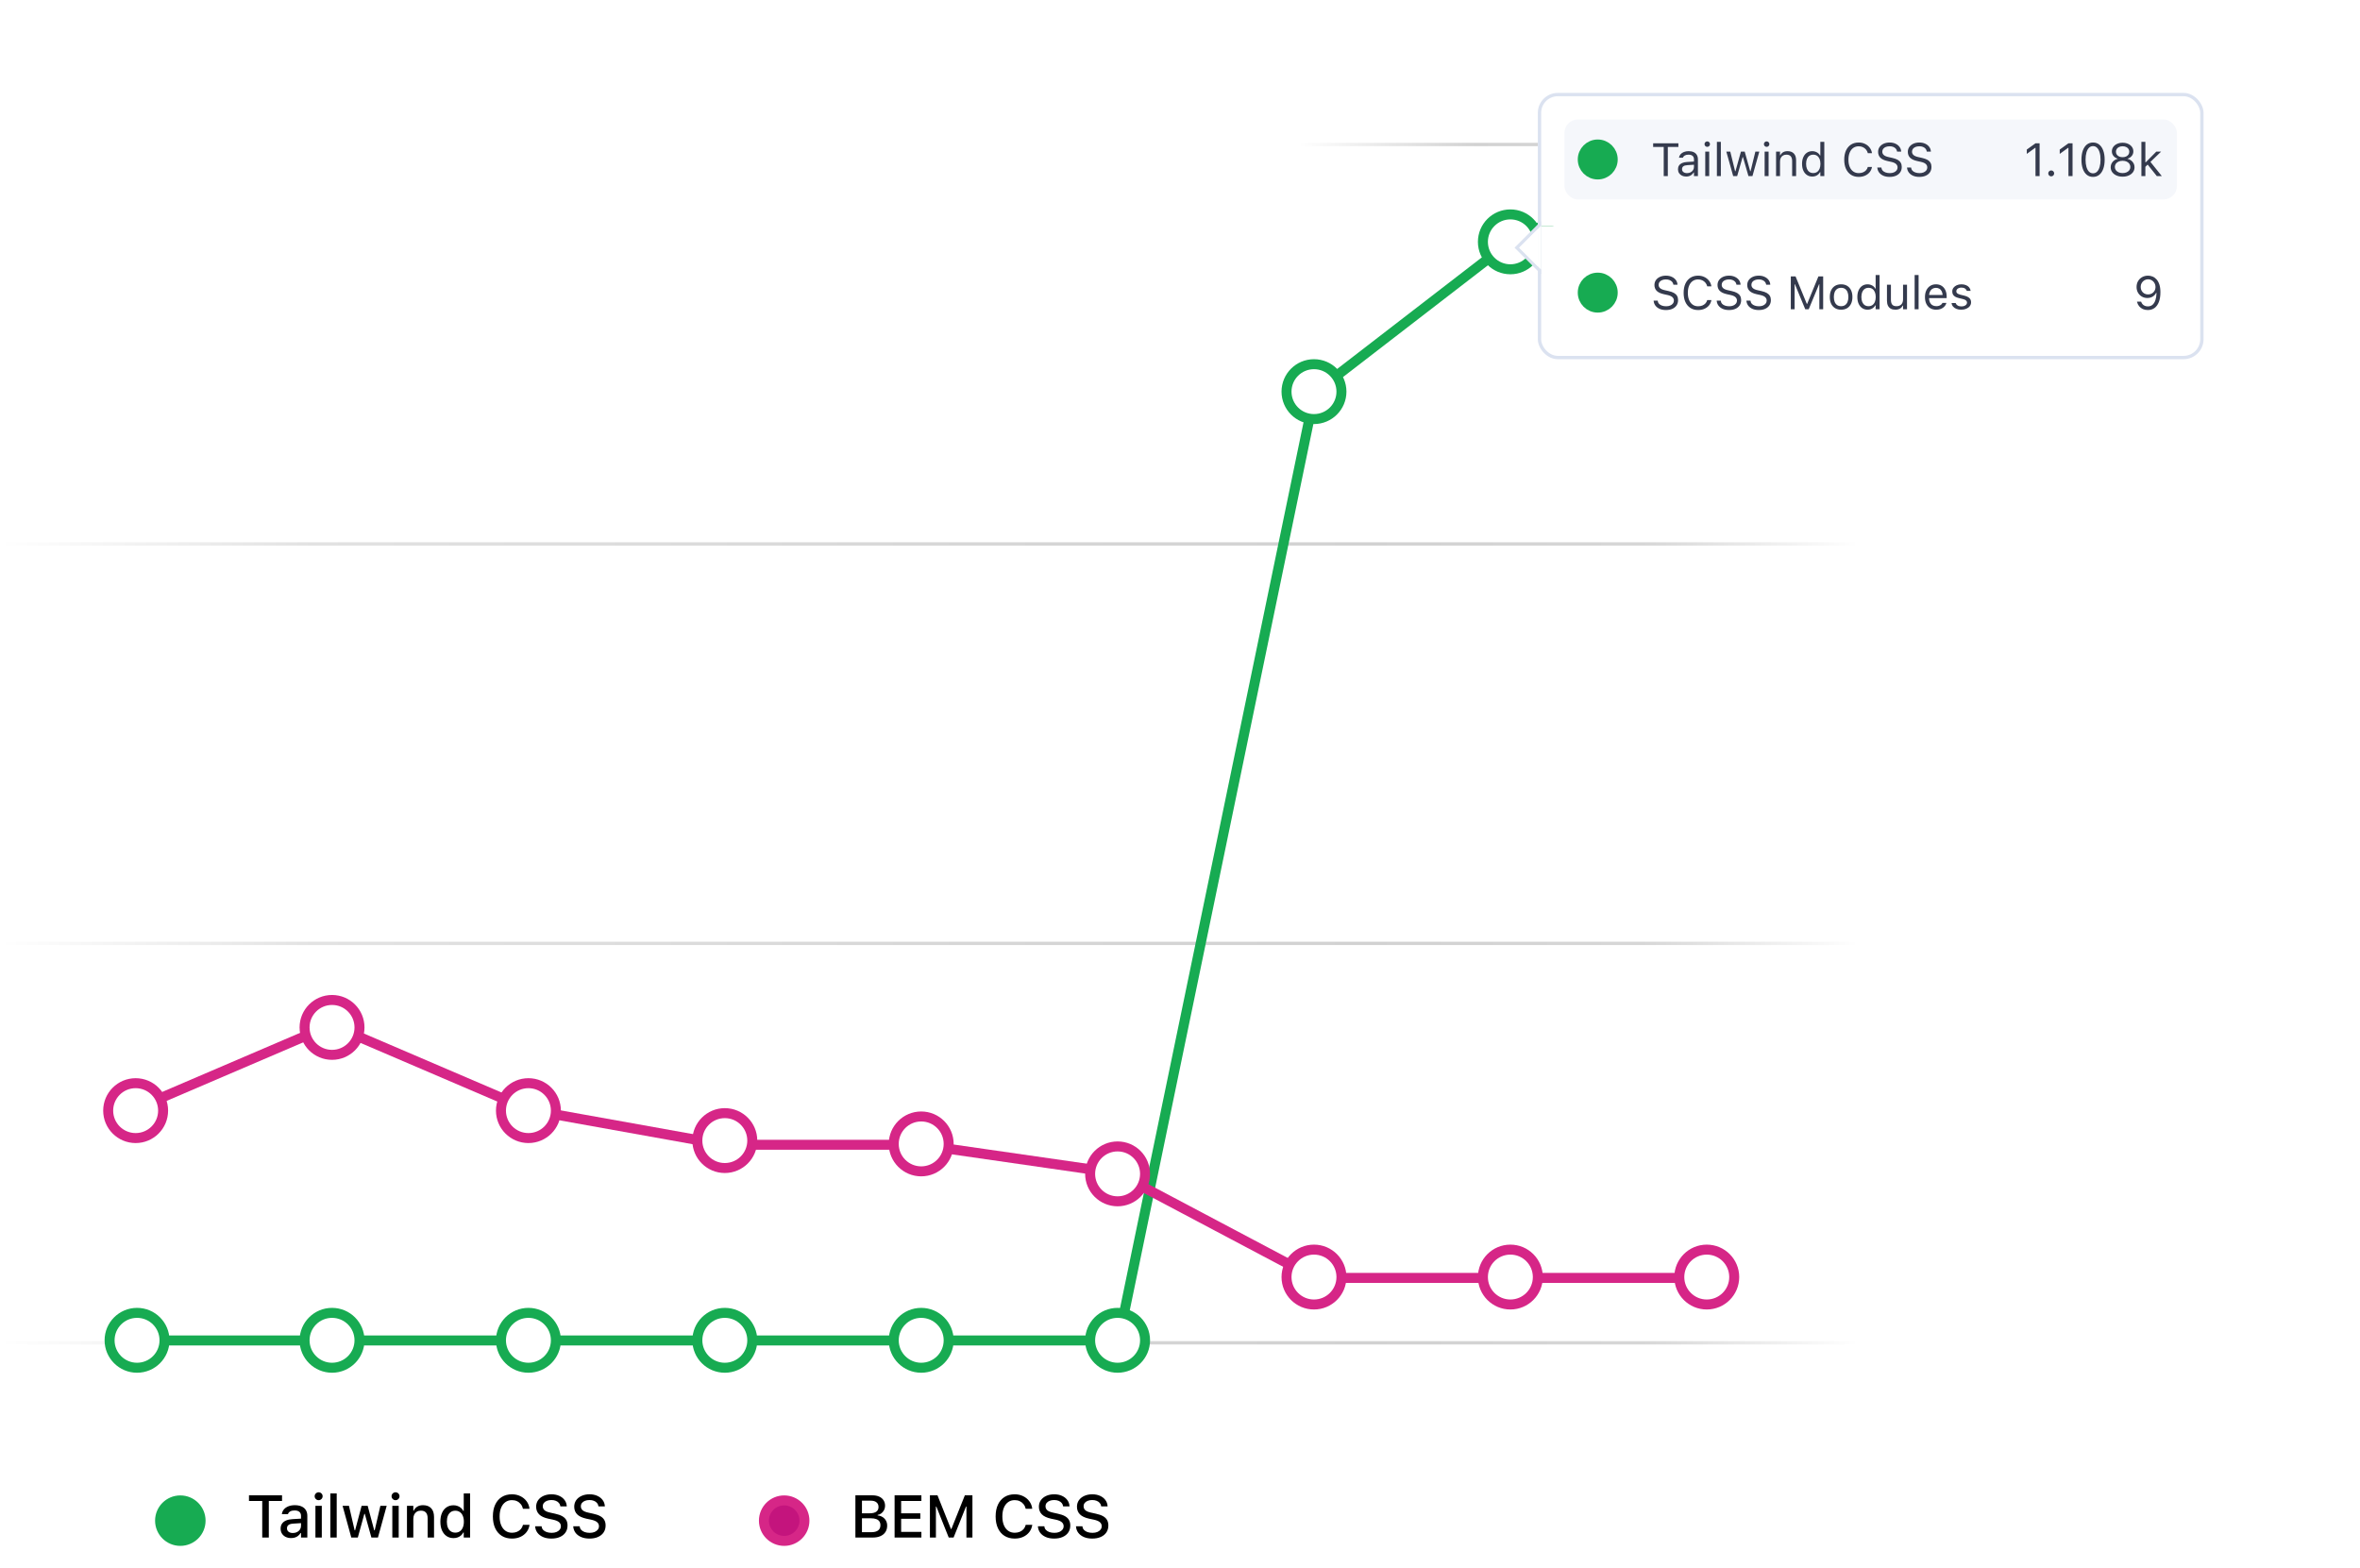 <svg width="709" height="471" viewBox="0 0 709 471" fill="none" xmlns="http://www.w3.org/2000/svg">
<line y1="163.41" x2="558" y2="163.41" stroke="url(#paint0_linear_1185_4609)" stroke-opacity="0.3"/>
<line y1="43.41" x2="558" y2="43.41" stroke="url(#paint1_linear_1185_4609)" stroke-opacity="0.3"/>
<line y1="283.41" x2="558" y2="283.41" stroke="url(#paint2_linear_1185_4609)" stroke-opacity="0.3"/>
<line y1="403.41" x2="558" y2="403.41" stroke="url(#paint3_linear_1185_4609)" stroke-opacity="0.3"/>
<path d="M41.174 402.698H336.001L395.001 117.91L454.001 72.41L512.501 43.91" stroke="#17AB52" stroke-width="3"/>
<path d="M49.425 402.654C49.425 407.207 45.731 410.899 41.173 410.899C36.615 410.899 32.922 407.207 32.922 402.654C32.922 398.102 36.615 394.41 41.173 394.41C45.731 394.41 49.425 398.102 49.425 402.654Z" fill="white" stroke="#17AB52" stroke-width="3"/>
<path d="M108.003 402.655C108.003 407.207 104.31 410.899 99.751 410.899C95.193 410.899 91.5 407.207 91.5 402.655C91.5 398.102 95.193 394.41 99.751 394.41C104.31 394.41 108.003 398.102 108.003 402.655Z" fill="white" stroke="#17AB52" stroke-width="3"/>
<path d="M167.003 402.655C167.003 407.207 163.31 410.899 158.751 410.899C154.193 410.899 150.5 407.207 150.5 402.655C150.5 398.102 154.193 394.41 158.751 394.41C163.31 394.41 167.003 398.102 167.003 402.655Z" fill="white" stroke="#17AB52" stroke-width="3"/>
<path d="M403.003 117.655C403.003 122.207 399.31 125.899 394.751 125.899C390.193 125.899 386.5 122.207 386.5 117.655C386.5 113.102 390.193 109.41 394.751 109.41C399.31 109.41 403.003 113.102 403.003 117.655Z" fill="white" stroke="#17AB52" stroke-width="3"/>
<path d="M226.003 402.655C226.003 407.207 222.31 410.899 217.751 410.899C213.193 410.899 209.5 407.207 209.5 402.655C209.5 398.102 213.193 394.41 217.751 394.41C222.31 394.41 226.003 398.102 226.003 402.655Z" fill="white" stroke="#17AB52" stroke-width="3"/>
<path d="M285.003 402.655C285.003 407.207 281.31 410.899 276.751 410.899C272.193 410.899 268.5 407.207 268.5 402.655C268.5 398.102 272.193 394.41 276.751 394.41C281.31 394.41 285.003 398.102 285.003 402.655Z" fill="white" stroke="#17AB52" stroke-width="3"/>
<path d="M344.003 402.655C344.003 407.207 340.31 410.899 335.751 410.899C331.193 410.899 327.5 407.207 327.5 402.655C327.5 398.102 331.193 394.41 335.751 394.41C340.31 394.41 344.003 398.102 344.003 402.655Z" fill="white" stroke="#17AB52" stroke-width="3"/>
<path d="M462.003 72.655C462.003 77.207 458.31 80.899 453.751 80.899C449.193 80.899 445.5 77.207 445.5 72.655C445.5 68.102 449.193 64.41 453.751 64.41C458.31 64.41 462.003 68.102 462.003 72.655Z" fill="white" stroke="#17AB52" stroke-width="3"/>
<path d="M521.003 43.655C521.003 48.207 517.31 51.899 512.751 51.899C508.193 51.899 504.5 48.207 504.5 43.655C504.5 39.102 508.193 35.41 512.751 35.41C517.31 35.41 521.003 39.102 521.003 43.655Z" fill="white" stroke="#17AB52" stroke-width="3"/>
<path d="M40 333.41L99.5 307.91L159 333.41L217.5 343.91H276.5L335.5 352.41L395 383.91H454H511" stroke="#D62687" stroke-width="3"/>
<path d="M49.003 333.655C49.003 338.207 45.31 341.899 40.752 341.899C36.193 341.899 32.5 338.207 32.5 333.655C32.5 329.102 36.193 325.41 40.752 325.41C45.31 325.41 49.003 329.102 49.003 333.655Z" fill="white" stroke="#D62687" stroke-width="3"/>
<path d="M108.003 308.655C108.003 313.207 104.31 316.899 99.751 316.899C95.193 316.899 91.5 313.207 91.5 308.655C91.5 304.102 95.193 300.41 99.751 300.41C104.31 300.41 108.003 304.102 108.003 308.655Z" fill="white" stroke="#D62687" stroke-width="3"/>
<path d="M167.003 333.655C167.003 338.207 163.31 341.899 158.751 341.899C154.193 341.899 150.5 338.207 150.5 333.655C150.5 329.102 154.193 325.41 158.751 325.41C163.31 325.41 167.003 329.102 167.003 333.655Z" fill="white" stroke="#D62687" stroke-width="3"/>
<path d="M403.003 383.655C403.003 388.207 399.31 391.899 394.751 391.899C390.193 391.899 386.5 388.207 386.5 383.655C386.5 379.102 390.193 375.41 394.751 375.41C399.31 375.41 403.003 379.102 403.003 383.655Z" fill="white" stroke="#D62687" stroke-width="3"/>
<path d="M226.003 342.655C226.003 347.207 222.31 350.899 217.751 350.899C213.193 350.899 209.5 347.207 209.5 342.655C209.5 338.102 213.193 334.41 217.751 334.41C222.31 334.41 226.003 338.102 226.003 342.655Z" fill="white" stroke="#D62687" stroke-width="3"/>
<path d="M285.003 343.655C285.003 348.207 281.31 351.899 276.751 351.899C272.193 351.899 268.5 348.207 268.5 343.655C268.5 339.102 272.193 335.41 276.751 335.41C281.31 335.41 285.003 339.102 285.003 343.655Z" fill="white" stroke="#D62687" stroke-width="3"/>
<path d="M344.003 352.655C344.003 357.207 340.31 360.899 335.751 360.899C331.193 360.899 327.5 357.207 327.5 352.655C327.5 348.102 331.193 344.41 335.751 344.41C340.31 344.41 344.003 348.102 344.003 352.655Z" fill="white" stroke="#D62687" stroke-width="3"/>
<path d="M462.003 383.655C462.003 388.207 458.31 391.899 453.751 391.899C449.193 391.899 445.5 388.207 445.5 383.655C445.5 379.102 449.193 375.41 453.751 375.41C458.31 375.41 462.003 379.102 462.003 383.655Z" fill="white" stroke="#D62687" stroke-width="3"/>
<path d="M521.003 383.655C521.003 388.207 517.31 391.899 512.751 391.899C508.193 391.899 504.5 388.207 504.5 383.655C504.5 379.102 508.193 375.41 512.751 375.41C517.31 375.41 521.003 379.102 521.003 383.655Z" fill="white" stroke="#D62687" stroke-width="3"/>
<path d="M78.781 461.91V450.932H74.8V449.227H84.731V450.932H80.759V461.91H78.781ZM87.461 462.068C86.857 462.068 86.315 461.954 85.835 461.725C85.36 461.491 84.985 461.16 84.71 460.732C84.44 460.305 84.306 459.804 84.306 459.229V459.212C84.306 458.643 84.443 458.157 84.719 457.753C84.994 457.343 85.395 457.023 85.923 456.795C86.456 456.56 87.101 456.423 87.856 456.382L91.381 456.171V457.516L88.12 457.726C87.464 457.762 86.981 457.899 86.67 458.14C86.365 458.38 86.213 458.711 86.213 459.133V459.15C86.213 459.59 86.377 459.932 86.705 460.179C87.039 460.425 87.464 460.548 87.98 460.548C88.454 460.548 88.876 460.454 89.245 460.266C89.614 460.073 89.904 459.815 90.115 459.493C90.326 459.165 90.432 458.796 90.432 458.386V455.397C90.432 454.87 90.268 454.469 89.939 454.193C89.617 453.912 89.137 453.771 88.498 453.771C87.965 453.771 87.531 453.865 87.197 454.053C86.863 454.24 86.638 454.504 86.52 454.844L86.512 454.879H84.675L84.684 454.808C84.76 454.287 84.968 453.83 85.308 453.437C85.647 453.045 86.096 452.74 86.652 452.523C87.209 452.301 87.851 452.189 88.577 452.189C89.38 452.189 90.06 452.318 90.616 452.576C91.179 452.828 91.603 453.194 91.891 453.675C92.184 454.149 92.33 454.721 92.33 455.389V461.91H90.432V460.548H90.291C90.103 460.87 89.869 461.145 89.588 461.374C89.312 461.602 88.993 461.775 88.63 461.892C88.272 462.01 87.883 462.068 87.461 462.068ZM94.761 461.91V452.374H96.677V461.91H94.761ZM95.728 450.686C95.399 450.686 95.118 450.569 94.884 450.335C94.649 450.1 94.532 449.822 94.532 449.5C94.532 449.172 94.649 448.893 94.884 448.665C95.118 448.431 95.399 448.313 95.728 448.313C96.056 448.313 96.337 448.431 96.571 448.665C96.806 448.893 96.923 449.172 96.923 449.5C96.923 449.822 96.806 450.1 96.571 450.335C96.337 450.569 96.056 450.686 95.728 450.686ZM99.248 461.91V448.647H101.155V461.91H99.248ZM105.537 461.91L102.918 452.374H104.834L106.539 459.739H106.68L108.64 452.374H110.459L112.428 459.739H112.568L114.273 452.374H116.172L113.544 461.91H111.575L109.598 454.8H109.457L107.497 461.91H105.537ZM117.864 461.91V452.374H119.78V461.91H117.864ZM118.831 450.686C118.503 450.686 118.222 450.569 117.987 450.335C117.753 450.1 117.636 449.822 117.636 449.5C117.636 449.172 117.753 448.893 117.987 448.665C118.222 448.431 118.503 448.313 118.831 448.313C119.159 448.313 119.44 448.431 119.675 448.665C119.909 448.893 120.026 449.172 120.026 449.5C120.026 449.822 119.909 450.1 119.675 450.335C119.44 450.569 119.159 450.686 118.831 450.686ZM122.264 461.91V452.374H124.171V453.824H124.312C124.546 453.314 124.892 452.916 125.349 452.629C125.812 452.336 126.389 452.189 127.08 452.189C128.152 452.189 128.973 452.497 129.541 453.112C130.109 453.727 130.394 454.603 130.394 455.74V461.91H128.478V456.18C128.478 455.394 128.311 454.808 127.977 454.422C127.648 454.029 127.133 453.833 126.43 453.833C125.967 453.833 125.565 453.935 125.226 454.141C124.892 454.34 124.631 454.624 124.443 454.993C124.262 455.362 124.171 455.805 124.171 456.32V461.91H122.264ZM136.252 462.077C135.449 462.077 134.752 461.875 134.16 461.471C133.568 461.066 133.108 460.495 132.78 459.757C132.458 459.018 132.297 458.151 132.297 457.155V457.138C132.297 456.13 132.458 455.26 132.78 454.527C133.103 453.789 133.56 453.221 134.151 452.822C134.743 452.418 135.443 452.216 136.252 452.216C136.686 452.216 137.093 452.286 137.474 452.427C137.854 452.561 138.191 452.755 138.484 453.007C138.783 453.253 139.015 453.549 139.179 453.894H139.319V448.647H141.235V461.91H139.319V460.398H139.179C138.997 460.75 138.763 461.052 138.476 461.304C138.188 461.55 137.857 461.74 137.482 461.875C137.107 462.01 136.697 462.077 136.252 462.077ZM136.788 460.433C137.315 460.433 137.77 460.302 138.15 460.038C138.537 459.774 138.833 459.396 139.038 458.904C139.249 458.412 139.354 457.829 139.354 457.155V457.138C139.354 456.458 139.249 455.875 139.038 455.389C138.833 454.896 138.537 454.518 138.15 454.255C137.77 453.985 137.315 453.85 136.788 453.85C136.261 453.85 135.807 453.982 135.426 454.246C135.045 454.51 134.752 454.888 134.547 455.38C134.348 455.866 134.248 456.452 134.248 457.138V457.155C134.248 457.829 134.348 458.412 134.547 458.904C134.752 459.396 135.045 459.774 135.426 460.038C135.807 460.302 136.261 460.433 136.788 460.433ZM153.805 462.218C152.627 462.218 151.607 461.948 150.746 461.409C149.891 460.87 149.231 460.105 148.769 459.115C148.306 458.119 148.074 456.941 148.074 455.582V455.564C148.074 454.193 148.306 453.013 148.769 452.022C149.231 451.032 149.891 450.267 150.746 449.728C151.602 449.189 152.621 448.92 153.805 448.92C154.736 448.92 155.577 449.104 156.327 449.474C157.083 449.837 157.701 450.341 158.182 450.985C158.668 451.63 158.964 452.371 159.069 453.209V453.262H157.118L157.101 453.226C156.978 452.705 156.761 452.254 156.45 451.873C156.146 451.492 155.768 451.196 155.316 450.985C154.865 450.774 154.361 450.669 153.805 450.669C153.049 450.669 152.393 450.868 151.836 451.266C151.279 451.665 150.849 452.23 150.544 452.963C150.245 453.689 150.096 454.557 150.096 455.564V455.582C150.096 456.578 150.245 457.442 150.544 458.175C150.849 458.907 151.279 459.473 151.836 459.871C152.393 460.269 153.052 460.469 153.813 460.469C154.37 460.469 154.874 460.375 155.325 460.187C155.782 459.994 156.163 459.724 156.468 459.379C156.772 459.027 156.983 458.614 157.101 458.14L157.118 458.096H159.078V458.148C158.949 458.963 158.647 459.675 158.173 460.284C157.698 460.893 157.089 461.368 156.345 461.708C155.601 462.048 154.754 462.218 153.805 462.218ZM165.657 462.218C164.702 462.218 163.87 462.065 163.161 461.761C162.452 461.456 161.893 461.037 161.482 460.504C161.072 459.965 160.838 459.338 160.779 458.623L160.771 458.517H162.713L162.722 458.605C162.763 458.992 162.912 459.326 163.17 459.607C163.434 459.889 163.785 460.108 164.225 460.266C164.67 460.419 165.177 460.495 165.745 460.495C166.284 460.495 166.759 460.413 167.169 460.249C167.585 460.079 167.91 459.845 168.145 459.546C168.385 459.247 168.505 458.904 168.505 458.517V458.509C168.505 458.016 168.32 457.612 167.951 457.296C167.582 456.974 166.979 456.722 166.141 456.54L164.752 456.25C163.469 455.969 162.534 455.529 161.948 454.932C161.362 454.334 161.069 453.569 161.069 452.638V452.629C161.075 451.896 161.271 451.252 161.658 450.695C162.051 450.139 162.593 449.705 163.284 449.394C163.976 449.078 164.77 448.92 165.666 448.92C166.562 448.92 167.345 449.075 168.013 449.386C168.687 449.69 169.217 450.106 169.604 450.634C169.996 451.161 170.216 451.756 170.263 452.418L170.271 452.541H168.347L168.329 452.427C168.276 452.075 168.133 451.767 167.898 451.504C167.67 451.234 167.362 451.023 166.976 450.871C166.595 450.713 166.149 450.637 165.64 450.642C165.147 450.642 164.708 450.719 164.321 450.871C163.935 451.017 163.627 451.231 163.398 451.513C163.176 451.788 163.064 452.125 163.064 452.523V452.532C163.064 453.007 163.243 453.402 163.601 453.719C163.964 454.029 164.553 454.269 165.367 454.439L166.756 454.747C167.641 454.934 168.358 455.183 168.909 455.494C169.46 455.805 169.861 456.188 170.113 456.645C170.371 457.097 170.5 457.639 170.5 458.271V458.28C170.5 459.083 170.301 459.78 169.902 460.372C169.51 460.958 168.95 461.412 168.224 461.734C167.503 462.057 166.647 462.218 165.657 462.218ZM177.097 462.218C176.142 462.218 175.31 462.065 174.601 461.761C173.892 461.456 173.332 461.037 172.922 460.504C172.512 459.965 172.277 459.338 172.219 458.623L172.21 458.517H174.152L174.161 458.605C174.202 458.992 174.352 459.326 174.609 459.607C174.873 459.889 175.225 460.108 175.664 460.266C176.109 460.419 176.616 460.495 177.185 460.495C177.724 460.495 178.198 460.413 178.608 460.249C179.024 460.079 179.35 459.845 179.584 459.546C179.824 459.247 179.944 458.904 179.944 458.517V458.509C179.944 458.016 179.76 457.612 179.391 457.296C179.021 456.974 178.418 456.722 177.58 456.54L176.191 456.25C174.908 455.969 173.974 455.529 173.388 454.932C172.802 454.334 172.509 453.569 172.509 452.638V452.629C172.515 451.896 172.711 451.252 173.098 450.695C173.49 450.139 174.032 449.705 174.724 449.394C175.415 449.078 176.209 448.92 177.105 448.92C178.002 448.92 178.784 449.075 179.452 449.386C180.126 449.69 180.656 450.106 181.043 450.634C181.436 451.161 181.655 451.756 181.702 452.418L181.711 452.541H179.786L179.769 452.427C179.716 452.075 179.572 451.767 179.338 451.504C179.109 451.234 178.802 451.023 178.415 450.871C178.034 450.713 177.589 450.637 177.079 450.642C176.587 450.642 176.147 450.719 175.761 450.871C175.374 451.017 175.066 451.231 174.838 451.513C174.615 451.788 174.504 452.125 174.504 452.523V452.532C174.504 453.007 174.683 453.402 175.04 453.719C175.403 454.029 175.992 454.269 176.807 454.439L178.195 454.747C179.08 454.934 179.798 455.183 180.349 455.494C180.899 455.805 181.301 456.188 181.553 456.645C181.811 457.097 181.939 457.639 181.939 458.271V458.28C181.939 459.083 181.74 459.78 181.342 460.372C180.949 460.958 180.39 461.412 179.663 461.734C178.942 462.057 178.087 462.218 177.097 462.218Z" fill="black"/>
<path d="M60.259 456.835C60.259 460.191 57.536 462.914 54.174 462.914C50.813 462.914 48.09 460.191 48.09 456.835C48.09 453.478 50.813 450.755 54.174 450.755C57.536 450.755 60.259 453.478 60.259 456.835Z" fill="#17AB52" stroke="#17AB52" stroke-width="3"/>
<path d="M257.968 461.91V460.302H261.791C262.682 460.302 263.355 460.123 263.812 459.766C264.27 459.408 264.498 458.89 264.498 458.21V458.192C264.498 457.741 264.393 457.363 264.182 457.058C263.971 456.748 263.654 456.516 263.232 456.364C262.816 456.206 262.298 456.127 261.677 456.127H257.968V454.624H261.281C262.154 454.624 262.813 454.463 263.259 454.141C263.704 453.818 263.927 453.349 263.927 452.734V452.717C263.927 452.125 263.725 451.665 263.32 451.337C262.916 451.003 262.351 450.836 261.624 450.836H257.968V449.227H262.081C262.878 449.227 263.561 449.356 264.129 449.614C264.697 449.872 265.134 450.238 265.438 450.713C265.743 451.182 265.896 451.738 265.896 452.383V452.4C265.896 452.846 265.796 453.262 265.597 453.648C265.397 454.035 265.131 454.36 264.797 454.624C264.463 454.882 264.085 455.046 263.663 455.116V455.266C264.237 455.324 264.738 455.491 265.166 455.766C265.594 456.042 265.928 456.399 266.168 456.839C266.408 457.272 266.528 457.765 266.528 458.315V458.333C266.528 459.071 266.353 459.71 266.001 460.249C265.655 460.782 265.16 461.192 264.516 461.479C263.871 461.766 263.098 461.91 262.195 461.91H257.968ZM256.983 461.91V449.227H258.952V461.91H256.983ZM268.757 461.91V449.227H276.808V450.932H270.726V454.633H276.482V456.267H270.726V460.205H276.808V461.91H268.757ZM279.37 461.91V449.227H281.646L285.681 459.335H285.821L289.864 449.227H292.141V461.91H290.339V452.611H289.372L291.42 449.579L286.48 461.91H285.021L280.091 449.579L282.13 452.611H281.172V461.91H279.37ZM304.842 462.218C303.664 462.218 302.645 461.948 301.783 461.409C300.928 460.87 300.269 460.105 299.806 459.115C299.343 458.119 299.111 456.941 299.111 455.582V455.564C299.111 454.193 299.343 453.013 299.806 452.022C300.269 451.032 300.928 450.267 301.783 449.728C302.639 449.189 303.658 448.92 304.842 448.92C305.773 448.92 306.614 449.104 307.364 449.474C308.12 449.837 308.738 450.341 309.219 450.985C309.705 451.63 310.001 452.371 310.106 453.209V453.262H308.155L308.138 453.226C308.015 452.705 307.798 452.254 307.487 451.873C307.183 451.492 306.805 451.196 306.354 450.985C305.902 450.774 305.398 450.669 304.842 450.669C304.086 450.669 303.43 450.868 302.873 451.266C302.316 451.665 301.886 452.23 301.581 452.963C301.282 453.689 301.133 454.557 301.133 455.564V455.582C301.133 456.578 301.282 457.442 301.581 458.175C301.886 458.907 302.316 459.473 302.873 459.871C303.43 460.269 304.089 460.469 304.851 460.469C305.407 460.469 305.911 460.375 306.362 460.187C306.819 459.994 307.2 459.724 307.505 459.379C307.81 459.027 308.021 458.614 308.138 458.14L308.155 458.096H310.115V458.148C309.986 458.963 309.685 459.675 309.21 460.284C308.735 460.893 308.126 461.368 307.382 461.708C306.638 462.048 305.791 462.218 304.842 462.218ZM316.694 462.218C315.739 462.218 314.907 462.065 314.198 461.761C313.489 461.456 312.93 461.037 312.52 460.504C312.109 459.965 311.875 459.338 311.816 458.623L311.808 458.517H313.75L313.759 458.605C313.8 458.992 313.949 459.326 314.207 459.607C314.471 459.889 314.822 460.108 315.262 460.266C315.707 460.419 316.214 460.495 316.782 460.495C317.321 460.495 317.796 460.413 318.206 460.249C318.622 460.079 318.947 459.845 319.182 459.546C319.422 459.247 319.542 458.904 319.542 458.517V458.509C319.542 458.016 319.357 457.612 318.988 457.296C318.619 456.974 318.016 456.722 317.178 456.54L315.789 456.25C314.506 455.969 313.571 455.529 312.985 454.932C312.399 454.334 312.106 453.569 312.106 452.638V452.629C312.112 451.896 312.309 451.252 312.695 450.695C313.088 450.139 313.63 449.705 314.321 449.394C315.013 449.078 315.807 448.92 316.703 448.92C317.6 448.92 318.382 449.075 319.05 449.386C319.724 449.69 320.254 450.106 320.641 450.634C321.033 451.161 321.253 451.756 321.3 452.418L321.309 452.541H319.384L319.366 452.427C319.313 452.075 319.17 451.767 318.936 451.504C318.707 451.234 318.399 451.023 318.013 450.871C317.632 450.713 317.187 450.637 316.677 450.642C316.185 450.642 315.745 450.719 315.358 450.871C314.972 451.017 314.664 451.231 314.436 451.513C314.213 451.788 314.102 452.125 314.102 452.523V452.532C314.102 453.007 314.28 453.402 314.638 453.719C315.001 454.029 315.59 454.269 316.404 454.439L317.793 454.747C318.678 454.934 319.396 455.183 319.946 455.494C320.497 455.805 320.898 456.188 321.15 456.645C321.408 457.097 321.537 457.639 321.537 458.271V458.28C321.537 459.083 321.338 459.78 320.939 460.372C320.547 460.958 319.987 461.412 319.261 461.734C318.54 462.057 317.685 462.218 316.694 462.218ZM328.134 462.218C327.179 462.218 326.347 462.065 325.638 461.761C324.929 461.456 324.369 461.037 323.959 460.504C323.549 459.965 323.314 459.338 323.256 458.623L323.247 458.517H325.189L325.198 458.605C325.239 458.992 325.389 459.326 325.646 459.607C325.91 459.889 326.262 460.108 326.701 460.266C327.146 460.419 327.653 460.495 328.222 460.495C328.761 460.495 329.235 460.413 329.646 460.249C330.062 460.079 330.387 459.845 330.621 459.546C330.861 459.247 330.981 458.904 330.981 458.517V458.509C330.981 458.016 330.797 457.612 330.428 457.296C330.059 456.974 329.455 456.722 328.617 456.54L327.229 456.25C325.945 455.969 325.011 455.529 324.425 454.932C323.839 454.334 323.546 453.569 323.546 452.638V452.629C323.552 451.896 323.748 451.252 324.135 450.695C324.527 450.139 325.069 449.705 325.761 449.394C326.452 449.078 327.246 448.92 328.143 448.92C329.039 448.92 329.821 449.075 330.489 449.386C331.163 449.69 331.693 450.106 332.08 450.634C332.473 451.161 332.692 451.756 332.739 452.418L332.748 452.541H330.823L330.806 452.427C330.753 452.075 330.609 451.767 330.375 451.504C330.146 451.234 329.839 451.023 329.452 450.871C329.071 450.713 328.626 450.637 328.116 450.642C327.624 450.642 327.185 450.719 326.798 450.871C326.411 451.017 326.104 451.231 325.875 451.513C325.652 451.788 325.541 452.125 325.541 452.523V452.532C325.541 453.007 325.72 453.402 326.077 453.719C326.44 454.029 327.029 454.269 327.844 454.439L329.232 454.747C330.117 454.934 330.835 455.183 331.386 455.494C331.937 455.805 332.338 456.188 332.59 456.645C332.848 457.097 332.977 457.639 332.977 458.271V458.28C332.977 459.083 332.777 459.78 332.379 460.372C331.986 460.958 331.427 461.412 330.7 461.734C329.979 462.057 329.124 462.218 328.134 462.218Z" fill="black"/>
<path d="M241.669 456.835C241.669 460.191 238.946 462.914 235.584 462.914C232.223 462.914 229.5 460.191 229.5 456.835C229.5 453.478 232.223 450.755 235.584 450.755C238.946 450.755 241.669 453.478 241.669 456.835Z" fill="#C4147D" stroke="#D62687" stroke-width="3"/>
<g filter="url(#filter0_dd_1185_4609)">
<g clip-path="url(#clip0_1185_4609)">
<rect width="200" height="40" transform="translate(462 25.91)" fill="white"/>
<rect x="470" y="33.91" width="184" height="24" rx="4" fill="#F5F7FB"/>
<circle cx="480" cy="45.91" r="4.5" fill="#17AB52" stroke="#17AB52" stroke-width="3"/>
<path d="M499.821 50.91V42.153H496.643V41.046H504.23V42.153H501.052V50.91H499.821ZM506.568 51.04C506.104 51.04 505.684 50.951 505.311 50.773C504.941 50.596 504.647 50.343 504.429 50.014C504.215 49.686 504.107 49.299 504.107 48.852V48.839C504.107 48.401 504.212 48.028 504.422 47.718C504.632 47.403 504.937 47.157 505.338 46.979C505.739 46.802 506.224 46.697 506.794 46.665L509.501 46.501V47.451L506.938 47.615C506.377 47.647 505.967 47.763 505.707 47.964C505.452 48.164 505.324 48.447 505.324 48.811V48.825C505.324 49.199 505.465 49.49 505.748 49.7C506.031 49.905 506.386 50.008 506.814 50.008C507.22 50.008 507.58 49.928 507.895 49.768C508.209 49.604 508.455 49.383 508.633 49.105C508.815 48.827 508.906 48.513 508.906 48.162V45.865C508.906 45.409 508.767 45.063 508.489 44.826C508.216 44.584 507.803 44.464 507.252 44.464C506.81 44.464 506.448 44.544 506.165 44.703C505.882 44.858 505.693 45.079 505.598 45.366L505.591 45.387H504.401L504.408 45.346C504.472 44.958 504.632 44.621 504.887 44.334C505.146 44.042 505.481 43.817 505.892 43.657C506.302 43.493 506.769 43.411 507.293 43.411C507.895 43.411 508.403 43.509 508.817 43.705C509.237 43.901 509.553 44.184 509.768 44.553C509.986 44.917 510.096 45.355 510.096 45.865V50.91H508.906V49.823H508.797C508.642 50.083 508.453 50.304 508.229 50.486C508.011 50.669 507.762 50.807 507.484 50.903C507.206 50.994 506.901 51.04 506.568 51.04ZM512.297 50.91V43.541H513.486V50.91H512.297ZM512.898 42.119C512.675 42.119 512.481 42.039 512.317 41.88C512.158 41.716 512.078 41.522 512.078 41.299C512.078 41.071 512.158 40.877 512.317 40.718C512.481 40.558 512.675 40.478 512.898 40.478C513.126 40.478 513.32 40.558 513.479 40.718C513.639 40.877 513.719 41.071 513.719 41.299C513.719 41.522 513.639 41.716 513.479 41.88C513.32 42.039 513.126 42.119 512.898 42.119ZM515.797 50.91V40.615H516.986V50.91H515.797ZM520.691 50.91L518.627 43.541H519.816L521.266 49.434H521.375L523.022 43.541H524.15L525.798 49.434H525.907L527.356 43.541H528.539L526.475 50.91H525.278L523.631 45.209H523.521L521.881 50.91H520.691ZM530.139 50.91V43.541H531.328V50.91H530.139ZM530.74 42.119C530.517 42.119 530.323 42.039 530.159 41.88C530 41.716 529.92 41.522 529.92 41.299C529.92 41.071 530 40.877 530.159 40.718C530.323 40.558 530.517 40.478 530.74 40.478C530.968 40.478 531.162 40.558 531.321 40.718C531.481 40.877 531.561 41.071 531.561 41.299C531.561 41.522 531.481 41.716 531.321 41.88C531.162 42.039 530.968 42.119 530.74 42.119ZM533.57 50.91V43.541H534.76V44.648H534.869C535.056 44.256 535.325 43.953 535.676 43.739C536.027 43.52 536.473 43.411 537.016 43.411C537.845 43.411 538.481 43.648 538.923 44.122C539.369 44.591 539.593 45.264 539.593 46.139V50.91H538.403V46.426C538.403 45.76 538.262 45.268 537.979 44.949C537.701 44.626 537.269 44.464 536.681 44.464C536.289 44.464 535.949 44.548 535.662 44.717C535.375 44.885 535.152 45.125 534.992 45.434C534.837 45.744 534.76 46.116 534.76 46.549V50.91H533.57ZM544.467 51.04C543.847 51.04 543.305 50.883 542.84 50.568C542.375 50.254 542.015 49.812 541.76 49.242C541.505 48.668 541.377 47.998 541.377 47.232V47.219C541.377 46.448 541.505 45.779 541.76 45.209C542.015 44.639 542.373 44.197 542.833 43.883C543.298 43.568 543.842 43.411 544.467 43.411C544.804 43.411 545.121 43.466 545.417 43.575C545.718 43.68 545.984 43.828 546.217 44.019C546.449 44.211 546.632 44.439 546.764 44.703H546.873V40.615H548.062V50.91H546.873V49.734H546.764C546.613 50.008 546.424 50.242 546.196 50.438C545.968 50.63 545.709 50.778 545.417 50.883C545.125 50.987 544.809 51.04 544.467 51.04ZM544.74 49.987C545.187 49.987 545.572 49.876 545.896 49.652C546.219 49.429 546.467 49.112 546.641 48.702C546.814 48.287 546.9 47.797 546.9 47.232V47.219C546.9 46.649 546.814 46.159 546.641 45.749C546.467 45.339 546.219 45.022 545.896 44.799C545.572 44.575 545.187 44.464 544.74 44.464C544.294 44.464 543.909 44.575 543.585 44.799C543.266 45.017 543.02 45.332 542.847 45.742C542.678 46.152 542.594 46.644 542.594 47.219V47.232C542.594 47.802 542.678 48.294 542.847 48.709C543.02 49.119 543.266 49.436 543.585 49.659C543.909 49.878 544.294 49.987 544.74 49.987ZM558.405 51.142C557.512 51.142 556.74 50.933 556.088 50.514C555.436 50.094 554.933 49.5 554.577 48.729C554.226 47.959 554.051 47.045 554.051 45.988V45.974C554.051 44.913 554.226 43.997 554.577 43.226C554.933 42.456 555.434 41.861 556.081 41.442C556.733 41.023 557.505 40.813 558.398 40.813C559.091 40.813 559.72 40.95 560.285 41.224C560.855 41.492 561.324 41.868 561.693 42.351C562.062 42.83 562.295 43.384 562.391 44.013L562.384 44.026H561.146L561.14 44.013C561.03 43.589 560.846 43.224 560.586 42.919C560.326 42.609 560.009 42.37 559.636 42.201C559.267 42.032 558.854 41.948 558.398 41.948C557.77 41.948 557.223 42.112 556.758 42.44C556.298 42.768 555.942 43.233 555.691 43.835C555.441 44.436 555.315 45.15 555.315 45.974V45.988C555.315 46.809 555.441 47.519 555.691 48.121C555.942 48.722 556.298 49.187 556.758 49.516C557.223 49.844 557.772 50.008 558.405 50.008C558.866 50.008 559.283 49.935 559.656 49.789C560.03 49.639 560.344 49.427 560.6 49.153C560.855 48.875 561.033 48.547 561.133 48.169L561.146 48.155H562.391V48.169C562.281 48.77 562.044 49.294 561.68 49.741C561.315 50.183 560.853 50.527 560.292 50.773C559.736 51.019 559.107 51.142 558.405 51.142ZM567.688 51.142C566.968 51.142 566.34 51.026 565.802 50.794C565.269 50.557 564.845 50.233 564.53 49.823C564.22 49.408 564.04 48.934 563.99 48.401L563.983 48.326H565.214L565.221 48.401C565.253 48.729 565.378 49.014 565.597 49.256C565.82 49.493 566.116 49.677 566.485 49.809C566.859 49.942 567.283 50.008 567.757 50.008C568.203 50.008 568.6 49.937 568.946 49.796C569.297 49.65 569.573 49.449 569.773 49.194C569.974 48.939 570.074 48.645 570.074 48.312V48.306C570.074 47.895 569.924 47.551 569.623 47.273C569.322 46.991 568.832 46.774 568.153 46.624L567.06 46.385C566.071 46.166 565.351 45.829 564.899 45.373C564.453 44.913 564.229 44.325 564.229 43.609V43.602C564.234 43.056 564.382 42.572 564.674 42.153C564.97 41.734 565.378 41.406 565.897 41.169C566.422 40.932 567.023 40.813 567.702 40.813C568.358 40.813 568.939 40.932 569.445 41.169C569.951 41.401 570.352 41.716 570.648 42.112C570.949 42.509 571.116 42.953 571.147 43.445L571.154 43.541H569.924L569.91 43.452C569.865 43.16 569.746 42.903 569.555 42.68C569.363 42.452 569.108 42.272 568.789 42.139C568.47 42.007 568.096 41.944 567.668 41.948C567.258 41.948 566.889 42.012 566.561 42.139C566.232 42.267 565.97 42.452 565.774 42.693C565.583 42.93 565.487 43.222 565.487 43.568V43.575C565.487 43.967 565.633 44.297 565.925 44.566C566.216 44.835 566.697 45.042 567.367 45.188L568.461 45.434C569.149 45.585 569.703 45.781 570.122 46.022C570.541 46.264 570.847 46.56 571.038 46.911C571.234 47.257 571.332 47.667 571.332 48.142V48.148C571.332 48.764 571.182 49.294 570.881 49.741C570.58 50.188 570.156 50.534 569.609 50.78C569.062 51.022 568.422 51.142 567.688 51.142ZM576.616 51.142C575.896 51.142 575.267 51.026 574.729 50.794C574.196 50.557 573.772 50.233 573.458 49.823C573.148 49.408 572.968 48.934 572.918 48.401L572.911 48.326H574.142L574.148 48.401C574.18 48.729 574.306 49.014 574.524 49.256C574.748 49.493 575.044 49.677 575.413 49.809C575.787 49.942 576.211 50.008 576.685 50.008C577.131 50.008 577.528 49.937 577.874 49.796C578.225 49.65 578.501 49.449 578.701 49.194C578.902 48.939 579.002 48.645 579.002 48.312V48.306C579.002 47.895 578.852 47.551 578.551 47.273C578.25 46.991 577.76 46.774 577.081 46.624L575.987 46.385C574.998 46.166 574.278 45.829 573.827 45.373C573.381 44.913 573.157 44.325 573.157 43.609V43.602C573.162 43.056 573.31 42.572 573.602 42.153C573.898 41.734 574.306 41.406 574.825 41.169C575.349 40.932 575.951 40.813 576.63 40.813C577.286 40.813 577.867 40.932 578.373 41.169C578.879 41.401 579.28 41.716 579.576 42.112C579.877 42.509 580.043 42.953 580.075 43.445L580.082 43.541H578.852L578.838 43.452C578.792 43.16 578.674 42.903 578.482 42.68C578.291 42.452 578.036 42.272 577.717 42.139C577.398 42.007 577.024 41.944 576.596 41.948C576.186 41.948 575.816 42.012 575.488 42.139C575.16 42.267 574.898 42.452 574.702 42.693C574.511 42.93 574.415 43.222 574.415 43.568V43.575C574.415 43.967 574.561 44.297 574.853 44.566C575.144 44.835 575.625 45.042 576.295 45.188L577.389 45.434C578.077 45.585 578.631 45.781 579.05 46.022C579.469 46.264 579.774 46.56 579.966 46.911C580.162 47.257 580.26 47.667 580.26 48.142V48.148C580.26 48.764 580.109 49.294 579.809 49.741C579.508 50.188 579.084 50.534 578.537 50.78C577.99 51.022 577.35 51.142 576.616 51.142Z" fill="#343A4D"/>
<path d="M611.514 50.91V42.413H611.404L608.896 44.231V42.932L611.521 41.046H612.744V50.91H611.514ZM616.23 50.978C615.989 50.978 615.779 50.892 615.602 50.719C615.428 50.541 615.342 50.331 615.342 50.09C615.342 49.844 615.428 49.634 615.602 49.461C615.779 49.288 615.989 49.201 616.23 49.201C616.477 49.201 616.686 49.288 616.859 49.461C617.033 49.634 617.119 49.844 617.119 50.09C617.119 50.331 617.033 50.541 616.859 50.719C616.686 50.892 616.477 50.978 616.23 50.978ZM621.412 50.91V42.413H621.303L618.794 44.231V42.932L621.419 41.046H622.643V50.91H621.412ZM628.795 51.142C628.066 51.142 627.441 50.933 626.922 50.514C626.407 50.094 626.01 49.5 625.732 48.729C625.454 47.955 625.315 47.039 625.315 45.981V45.968C625.315 44.91 625.454 43.997 625.732 43.226C626.01 42.456 626.407 41.861 626.922 41.442C627.441 41.023 628.066 40.813 628.795 40.813C629.524 40.813 630.148 41.023 630.668 41.442C631.188 41.861 631.586 42.456 631.864 43.226C632.147 43.997 632.288 44.91 632.288 45.968V45.981C632.288 47.039 632.147 47.955 631.864 48.729C631.586 49.5 631.188 50.094 630.668 50.514C630.148 50.933 629.524 51.142 628.795 51.142ZM628.795 50.069C629.269 50.069 629.672 49.903 630.005 49.57C630.342 49.237 630.6 48.766 630.777 48.155C630.96 47.544 631.051 46.82 631.051 45.981V45.968C631.051 45.129 630.96 44.407 630.777 43.801C630.6 43.19 630.342 42.721 630.005 42.392C629.672 42.06 629.269 41.893 628.795 41.893C628.326 41.893 627.922 42.06 627.585 42.392C627.252 42.721 626.997 43.19 626.819 43.801C626.642 44.407 626.553 45.129 626.553 45.968V45.981C626.553 46.82 626.642 47.544 626.819 48.155C626.997 48.766 627.252 49.237 627.585 49.57C627.922 49.903 628.326 50.069 628.795 50.069ZM637.682 51.074C636.984 51.074 636.367 50.953 635.829 50.712C635.291 50.47 634.868 50.138 634.558 49.714C634.252 49.285 634.1 48.795 634.1 48.244V48.23C634.1 47.825 634.188 47.449 634.366 47.102C634.544 46.756 634.792 46.462 635.111 46.221C635.43 45.974 635.799 45.804 636.219 45.708V45.681C635.681 45.512 635.253 45.234 634.934 44.847C634.615 44.459 634.455 44.006 634.455 43.486V43.472C634.455 42.976 634.594 42.534 634.872 42.146C635.15 41.754 635.533 41.447 636.021 41.224C636.508 40.996 637.062 40.882 637.682 40.882C638.306 40.882 638.86 40.996 639.343 41.224C639.83 41.447 640.213 41.754 640.491 42.146C640.769 42.534 640.908 42.976 640.908 43.472V43.486C640.908 44.006 640.749 44.459 640.43 44.847C640.115 45.234 639.687 45.512 639.145 45.681V45.708C639.568 45.804 639.938 45.974 640.252 46.221C640.571 46.462 640.819 46.756 640.997 47.102C641.175 47.449 641.264 47.825 641.264 48.23V48.244C641.264 48.795 641.111 49.285 640.806 49.714C640.5 50.138 640.076 50.47 639.534 50.712C638.996 50.953 638.379 51.074 637.682 51.074ZM637.682 50.001C638.137 50.001 638.538 49.923 638.885 49.768C639.236 49.609 639.511 49.392 639.712 49.119C639.912 48.841 640.013 48.524 640.013 48.169V48.155C640.013 47.795 639.912 47.476 639.712 47.198C639.516 46.92 639.243 46.701 638.892 46.542C638.541 46.382 638.137 46.303 637.682 46.303C637.226 46.303 636.823 46.382 636.472 46.542C636.121 46.701 635.845 46.92 635.645 47.198C635.449 47.476 635.351 47.795 635.351 48.155V48.169C635.351 48.524 635.451 48.841 635.651 49.119C635.852 49.392 636.128 49.609 636.479 49.768C636.829 49.923 637.23 50.001 637.682 50.001ZM637.682 45.222C638.078 45.222 638.427 45.154 638.728 45.017C639.028 44.876 639.263 44.682 639.432 44.436C639.6 44.19 639.685 43.908 639.685 43.589V43.575C639.685 43.256 639.6 42.974 639.432 42.727C639.263 42.481 639.028 42.29 638.728 42.153C638.427 42.012 638.078 41.941 637.682 41.941C637.285 41.941 636.937 42.012 636.636 42.153C636.335 42.29 636.1 42.481 635.932 42.727C635.763 42.974 635.679 43.256 635.679 43.575V43.589C635.679 43.908 635.763 44.19 635.932 44.436C636.1 44.682 636.335 44.876 636.636 45.017C636.937 45.154 637.285 45.222 637.682 45.222ZM643.328 50.91V40.615H644.518V50.91H643.328ZM647.97 50.91L645.092 47.301L645.967 46.542L649.467 50.91H647.97ZM644.367 48.258L644.312 46.761H644.627L647.812 43.541H649.255L645.755 46.918L645.468 47.198L644.367 48.258Z" fill="#343A4D"/>
<rect width="200" height="40" transform="translate(462 65.91)" fill="white"/>
<circle cx="480" cy="85.91" r="4.5" fill="#17AB52" stroke="#17AB52" stroke-width="3"/>
<path d="M500.491 91.142C499.771 91.142 499.142 91.026 498.604 90.794C498.071 90.557 497.647 90.233 497.333 89.823C497.023 89.408 496.843 88.934 496.793 88.401L496.786 88.326H498.017L498.023 88.401C498.055 88.729 498.181 89.014 498.399 89.256C498.623 89.493 498.919 89.677 499.288 89.809C499.662 89.942 500.086 90.008 500.56 90.008C501.006 90.008 501.403 89.937 501.749 89.796C502.1 89.65 502.376 89.449 502.576 89.194C502.777 88.939 502.877 88.645 502.877 88.312V88.305C502.877 87.895 502.727 87.551 502.426 87.273C502.125 86.991 501.635 86.774 500.956 86.624L499.862 86.385C498.873 86.166 498.153 85.829 497.702 85.373C497.256 84.913 497.032 84.325 497.032 83.609V83.602C497.037 83.055 497.185 82.573 497.477 82.153C497.773 81.734 498.181 81.406 498.7 81.169C499.224 80.932 499.826 80.813 500.505 80.813C501.161 80.813 501.742 80.932 502.248 81.169C502.754 81.401 503.155 81.716 503.451 82.112C503.752 82.509 503.918 82.953 503.95 83.445L503.957 83.541H502.727L502.713 83.452C502.667 83.16 502.549 82.903 502.357 82.68C502.166 82.452 501.911 82.272 501.592 82.139C501.273 82.007 500.899 81.944 500.471 81.948C500.061 81.948 499.691 82.012 499.363 82.139C499.035 82.267 498.773 82.452 498.577 82.693C498.386 82.93 498.29 83.222 498.29 83.568V83.575C498.29 83.967 498.436 84.297 498.728 84.566C499.019 84.835 499.5 85.043 500.17 85.188L501.264 85.434C501.952 85.585 502.506 85.781 502.925 86.022C503.344 86.264 503.649 86.56 503.841 86.911C504.037 87.257 504.135 87.668 504.135 88.141V88.148C504.135 88.763 503.984 89.294 503.684 89.741C503.383 90.188 502.959 90.534 502.412 90.78C501.865 91.022 501.225 91.142 500.491 91.142ZM510.157 91.142C509.264 91.142 508.492 90.933 507.84 90.513C507.188 90.094 506.685 89.5 506.329 88.729C505.978 87.959 505.803 87.046 505.803 85.988V85.975C505.803 84.913 505.978 83.997 506.329 83.226C506.685 82.456 507.186 81.862 507.833 81.442C508.485 81.023 509.257 80.813 510.15 80.813C510.843 80.813 511.472 80.95 512.037 81.224C512.607 81.492 513.076 81.868 513.445 82.351C513.814 82.83 514.047 83.384 514.143 84.013L514.136 84.026H512.898L512.892 84.013C512.782 83.589 512.598 83.224 512.338 82.919C512.078 82.609 511.761 82.37 511.388 82.201C511.019 82.032 510.606 81.948 510.15 81.948C509.521 81.948 508.975 82.112 508.51 82.44C508.049 82.768 507.694 83.233 507.443 83.835C507.193 84.436 507.067 85.15 507.067 85.975V85.988C507.067 86.808 507.193 87.519 507.443 88.121C507.694 88.722 508.049 89.187 508.51 89.516C508.975 89.844 509.524 90.008 510.157 90.008C510.618 90.008 511.035 89.935 511.408 89.789C511.782 89.638 512.096 89.427 512.352 89.153C512.607 88.875 512.785 88.547 512.885 88.169L512.898 88.155H514.143V88.169C514.033 88.77 513.796 89.294 513.432 89.741C513.067 90.183 512.604 90.527 512.044 90.773C511.488 91.019 510.859 91.142 510.157 91.142ZM519.44 91.142C518.72 91.142 518.091 91.026 517.554 90.794C517.021 90.557 516.597 90.233 516.282 89.823C515.972 89.408 515.792 88.934 515.742 88.401L515.735 88.326H516.966L516.973 88.401C517.005 88.729 517.13 89.014 517.349 89.256C517.572 89.493 517.868 89.677 518.237 89.809C518.611 89.942 519.035 90.008 519.509 90.008C519.955 90.008 520.352 89.937 520.698 89.796C521.049 89.65 521.325 89.449 521.525 89.194C521.726 88.939 521.826 88.645 521.826 88.312V88.305C521.826 87.895 521.676 87.551 521.375 87.273C521.074 86.991 520.584 86.774 519.905 86.624L518.812 86.385C517.823 86.166 517.103 85.829 516.651 85.373C516.205 84.913 515.981 84.325 515.981 83.609V83.602C515.986 83.055 516.134 82.573 516.426 82.153C516.722 81.734 517.13 81.406 517.649 81.169C518.174 80.932 518.775 80.813 519.454 80.813C520.11 80.813 520.691 80.932 521.197 81.169C521.703 81.401 522.104 81.716 522.4 82.112C522.701 82.509 522.868 82.953 522.899 83.445L522.906 83.541H521.676L521.662 83.452C521.617 83.16 521.498 82.903 521.307 82.68C521.115 82.452 520.86 82.272 520.541 82.139C520.222 82.007 519.848 81.944 519.42 81.948C519.01 81.948 518.641 82.012 518.312 82.139C517.984 82.267 517.722 82.452 517.526 82.693C517.335 82.93 517.239 83.222 517.239 83.568V83.575C517.239 83.967 517.385 84.297 517.677 84.566C517.968 84.835 518.449 85.043 519.119 85.188L520.213 85.434C520.901 85.585 521.455 85.781 521.874 86.022C522.293 86.264 522.599 86.56 522.79 86.911C522.986 87.257 523.084 87.668 523.084 88.141V88.148C523.084 88.763 522.934 89.294 522.633 89.741C522.332 90.188 521.908 90.534 521.361 90.78C520.814 91.022 520.174 91.142 519.44 91.142ZM528.368 91.142C527.648 91.142 527.019 91.026 526.481 90.794C525.948 90.557 525.524 90.233 525.21 89.823C524.9 89.408 524.72 88.934 524.67 88.401L524.663 88.326H525.894L525.9 88.401C525.932 88.729 526.058 89.014 526.276 89.256C526.5 89.493 526.796 89.677 527.165 89.809C527.539 89.942 527.963 90.008 528.437 90.008C528.883 90.008 529.28 89.937 529.626 89.796C529.977 89.65 530.253 89.449 530.453 89.194C530.654 88.939 530.754 88.645 530.754 88.312V88.305C530.754 87.895 530.604 87.551 530.303 87.273C530.002 86.991 529.512 86.774 528.833 86.624L527.739 86.385C526.75 86.166 526.03 85.829 525.579 85.373C525.132 84.913 524.909 84.325 524.909 83.609V83.602C524.914 83.055 525.062 82.573 525.354 82.153C525.65 81.734 526.058 81.406 526.577 81.169C527.101 80.932 527.703 80.813 528.382 80.813C529.038 80.813 529.619 80.932 530.125 81.169C530.631 81.401 531.032 81.716 531.328 82.112C531.629 82.509 531.795 82.953 531.827 83.445L531.834 83.541H530.604L530.59 83.452C530.544 83.16 530.426 82.903 530.234 82.68C530.043 82.452 529.788 82.272 529.469 82.139C529.15 82.007 528.776 81.944 528.348 81.948C527.938 81.948 527.568 82.012 527.24 82.139C526.912 82.267 526.65 82.452 526.454 82.693C526.263 82.93 526.167 83.222 526.167 83.568V83.575C526.167 83.967 526.313 84.297 526.604 84.566C526.896 84.835 527.377 85.043 528.047 85.188L529.141 85.434C529.829 85.585 530.382 85.781 530.802 86.022C531.221 86.264 531.526 86.56 531.718 86.911C531.914 87.257 532.012 87.668 532.012 88.141V88.148C532.012 88.763 531.861 89.294 531.561 89.741C531.26 90.188 530.836 90.534 530.289 90.78C529.742 91.022 529.102 91.142 528.368 91.142ZM538 90.91V81.046H539.429L542.806 89.276H542.915L546.292 81.046H547.721V90.91H546.572V83.377H545.971L547.352 81.319L543.38 90.91H542.341L538.376 81.319L539.75 83.377H539.148V90.91H538ZM553.114 91.04C552.417 91.04 551.813 90.887 551.303 90.582C550.797 90.272 550.405 89.832 550.127 89.263C549.854 88.693 549.717 88.016 549.717 87.232V87.219C549.717 86.43 549.854 85.751 550.127 85.181C550.405 84.612 550.797 84.174 551.303 83.869C551.813 83.564 552.417 83.411 553.114 83.411C553.816 83.411 554.42 83.564 554.926 83.869C555.432 84.174 555.821 84.612 556.095 85.181C556.373 85.751 556.512 86.43 556.512 87.219V87.232C556.512 88.016 556.373 88.693 556.095 89.263C555.821 89.832 555.432 90.272 554.926 90.582C554.42 90.887 553.816 91.04 553.114 91.04ZM553.114 89.987C553.579 89.987 553.973 89.878 554.297 89.659C554.62 89.44 554.867 89.126 555.035 88.716C555.208 88.305 555.295 87.811 555.295 87.232V87.219C555.295 86.635 555.208 86.138 555.035 85.728C554.867 85.318 554.62 85.006 554.297 84.792C553.973 84.573 553.579 84.464 553.114 84.464C552.649 84.464 552.255 84.573 551.932 84.792C551.608 85.006 551.36 85.318 551.187 85.728C551.018 86.138 550.934 86.635 550.934 87.219V87.232C550.934 87.811 551.018 88.305 551.187 88.716C551.36 89.126 551.608 89.44 551.932 89.659C552.255 89.878 552.649 89.987 553.114 89.987ZM561.078 91.04C560.458 91.04 559.916 90.883 559.451 90.568C558.986 90.254 558.626 89.812 558.371 89.242C558.116 88.668 557.988 87.998 557.988 87.232V87.219C557.988 86.448 558.116 85.778 558.371 85.209C558.626 84.639 558.984 84.197 559.444 83.883C559.909 83.568 560.454 83.411 561.078 83.411C561.415 83.411 561.732 83.466 562.028 83.575C562.329 83.68 562.596 83.828 562.828 84.019C563.061 84.211 563.243 84.439 563.375 84.703H563.484V80.615H564.674V90.91H563.484V89.734H563.375C563.225 90.008 563.035 90.242 562.808 90.438C562.58 90.63 562.32 90.778 562.028 90.883C561.737 90.987 561.42 91.04 561.078 91.04ZM561.352 89.987C561.798 89.987 562.183 89.876 562.507 89.652C562.83 89.429 563.079 89.112 563.252 88.702C563.425 88.287 563.512 87.797 563.512 87.232V87.219C563.512 86.649 563.425 86.159 563.252 85.749C563.079 85.339 562.83 85.022 562.507 84.799C562.183 84.575 561.798 84.464 561.352 84.464C560.905 84.464 560.52 84.575 560.196 84.799C559.877 85.017 559.631 85.332 559.458 85.742C559.289 86.152 559.205 86.644 559.205 87.219V87.232C559.205 87.802 559.289 88.294 559.458 88.709C559.631 89.119 559.877 89.436 560.196 89.659C560.52 89.878 560.905 89.987 561.352 89.987ZM569.425 91.04C568.869 91.04 568.402 90.935 568.023 90.725C567.645 90.511 567.36 90.201 567.169 89.796C566.982 89.386 566.889 88.891 566.889 88.312V83.541H568.078V88.025C568.078 88.686 568.206 89.178 568.461 89.502C568.721 89.825 569.145 89.987 569.732 89.987C570.056 89.987 570.341 89.939 570.587 89.844C570.838 89.748 571.047 89.611 571.216 89.433C571.384 89.251 571.51 89.032 571.592 88.777C571.678 88.517 571.722 88.226 571.722 87.902V83.541H572.911V90.91H571.722V89.809H571.612C571.494 90.069 571.332 90.293 571.127 90.479C570.922 90.662 570.676 90.801 570.389 90.896C570.106 90.992 569.785 91.04 569.425 91.04ZM575.201 90.91V80.615H576.391V90.91H575.201ZM581.682 91.04C580.98 91.04 580.376 90.885 579.87 90.575C579.369 90.265 578.981 89.828 578.708 89.263C578.439 88.693 578.305 88.023 578.305 87.253V87.246C578.305 86.485 578.439 85.817 578.708 85.243C578.981 84.669 579.367 84.22 579.863 83.896C580.36 83.573 580.941 83.411 581.606 83.411C582.276 83.411 582.851 83.566 583.329 83.876C583.812 84.186 584.181 84.619 584.437 85.175C584.696 85.726 584.826 86.369 584.826 87.102V87.567H578.92V86.617H584.218L583.63 87.485V87.013C583.63 86.435 583.543 85.959 583.37 85.585C583.197 85.211 582.958 84.933 582.652 84.751C582.347 84.564 581.996 84.471 581.6 84.471C581.203 84.471 580.848 84.569 580.533 84.764C580.223 84.956 579.977 85.241 579.795 85.619C579.613 85.997 579.521 86.462 579.521 87.013V87.485C579.521 88.009 579.61 88.458 579.788 88.832C579.966 89.201 580.219 89.486 580.547 89.686C580.875 89.882 581.262 89.98 581.709 89.98C582.042 89.98 582.331 89.935 582.577 89.844C582.823 89.752 583.026 89.636 583.186 89.495C583.345 89.354 583.457 89.21 583.521 89.064L583.548 89.003H584.737L584.724 89.058C584.66 89.308 584.546 89.552 584.382 89.789C584.222 90.021 584.015 90.233 583.76 90.425C583.505 90.612 583.201 90.762 582.851 90.876C582.504 90.985 582.115 91.04 581.682 91.04ZM589.201 91.04C588.654 91.04 588.171 90.958 587.752 90.794C587.333 90.625 586.995 90.391 586.74 90.09C586.49 89.789 586.341 89.436 586.296 89.03H587.513C587.613 89.335 587.809 89.582 588.101 89.768C588.392 89.955 588.773 90.049 589.242 90.049C589.575 90.049 589.867 90.001 590.117 89.905C590.372 89.805 590.573 89.671 590.719 89.502C590.865 89.329 590.938 89.13 590.938 88.907V88.893C590.938 88.643 590.837 88.431 590.637 88.258C590.436 88.08 590.108 87.936 589.652 87.827L588.511 87.554C588.05 87.444 587.672 87.303 587.376 87.13C587.08 86.952 586.861 86.736 586.72 86.48C586.578 86.221 586.508 85.915 586.508 85.564V85.558C586.508 85.147 586.626 84.781 586.863 84.457C587.105 84.133 587.433 83.878 587.848 83.691C588.262 83.504 588.729 83.411 589.249 83.411C589.764 83.411 590.22 83.493 590.616 83.657C591.017 83.817 591.339 84.044 591.58 84.341C591.826 84.637 591.977 84.986 592.031 85.387H590.862C590.785 85.095 590.607 84.858 590.329 84.676C590.051 84.493 589.689 84.402 589.242 84.402C588.951 84.402 588.691 84.45 588.463 84.546C588.235 84.637 588.055 84.764 587.923 84.929C587.791 85.093 587.725 85.284 587.725 85.503V85.516C587.725 85.68 587.768 85.826 587.854 85.954C587.941 86.082 588.076 86.193 588.258 86.289C588.44 86.385 588.675 86.469 588.962 86.542L590.097 86.815C590.789 86.984 591.304 87.225 591.642 87.54C591.983 87.854 592.154 88.276 592.154 88.805V88.818C592.154 89.256 592.024 89.643 591.765 89.98C591.505 90.313 591.152 90.573 590.705 90.76C590.263 90.947 589.762 91.04 589.201 91.04Z" fill="#343A4D"/>
<path d="M645.327 80.813C645.778 80.813 646.223 80.9 646.66 81.073C647.102 81.246 647.501 81.527 647.856 81.914C648.216 82.301 648.504 82.814 648.718 83.452C648.932 84.085 649.039 84.867 649.039 85.797V85.81C649.039 86.931 648.889 87.891 648.588 88.688C648.287 89.481 647.854 90.09 647.289 90.513C646.724 90.933 646.043 91.142 645.245 91.142C644.694 91.142 644.195 91.042 643.748 90.842C643.306 90.637 642.937 90.352 642.641 89.987C642.344 89.623 642.139 89.199 642.025 88.716L642.005 88.627H643.242L643.27 88.702C643.37 88.975 643.511 89.212 643.693 89.413C643.88 89.614 644.104 89.768 644.363 89.878C644.628 89.987 644.926 90.042 645.259 90.042C645.856 90.042 646.341 89.869 646.715 89.522C647.089 89.171 647.367 88.707 647.549 88.128C647.731 87.549 647.834 86.918 647.856 86.234C647.861 86.171 647.863 86.109 647.863 86.05C647.863 85.986 647.863 85.924 647.863 85.865L647.569 84.225C647.569 83.791 647.469 83.4 647.269 83.049C647.073 82.698 646.806 82.42 646.469 82.215C646.136 82.005 645.76 81.9 645.341 81.9C644.931 81.9 644.557 82.003 644.22 82.208C643.882 82.408 643.614 82.682 643.413 83.028C643.213 83.37 643.112 83.755 643.112 84.183V84.197C643.112 84.635 643.208 85.024 643.399 85.366C643.591 85.703 643.853 85.97 644.186 86.166C644.518 86.357 644.896 86.453 645.32 86.453C645.749 86.453 646.132 86.357 646.469 86.166C646.806 85.975 647.073 85.712 647.269 85.38C647.469 85.043 647.569 84.66 647.569 84.231V84.225H647.973V86.002H647.733C647.615 86.271 647.433 86.521 647.187 86.754C646.945 86.986 646.649 87.173 646.298 87.314C645.951 87.456 645.555 87.526 645.108 87.526C644.493 87.526 643.942 87.383 643.454 87.096C642.966 86.808 642.581 86.416 642.299 85.92C642.016 85.418 641.875 84.853 641.875 84.225V84.211C641.875 83.555 642.023 82.971 642.319 82.461C642.62 81.946 643.03 81.543 643.55 81.251C644.074 80.959 644.666 80.813 645.327 80.813Z" fill="#343A4D"/>
</g>
<rect x="462.5" y="26.41" width="199" height="79" rx="5.5" stroke="#DBE2F0"/>
<path d="M455.707 72.41L462.5 79.203V72.41V65.617L455.707 72.41Z" fill="white" stroke="#DBE2F0"/>
<path d="M457.107 72.41L462.5 77.803L462.5 72.41V67.017L457.107 72.41Z" stroke="white"/>
</g>
<defs>
<filter id="filter0_dd_1185_4609" x="451" y="23.91" width="269" height="107" filterUnits="userSpaceOnUse" color-interpolation-filters="sRGB">
<feFlood flood-opacity="0" result="BackgroundImageFix"/>
<feColorMatrix in="SourceAlpha" type="matrix" values="0 0 0 0 0 0 0 0 0 0 0 0 0 0 0 0 0 0 127 0" result="hardAlpha"/>
<feMorphology radius="1" operator="erode" in="SourceAlpha" result="effect1_dropShadow_1185_4609"/>
<feOffset dy="1"/>
<feGaussianBlur stdDeviation="1"/>
<feColorMatrix type="matrix" values="0 0 0 0 0 0 0 0 0 0 0 0 0 0 0 0 0 0 0.1 0"/>
<feBlend mode="normal" in2="BackgroundImageFix" result="effect1_dropShadow_1185_4609"/>
<feColorMatrix in="SourceAlpha" type="matrix" values="0 0 0 0 0 0 0 0 0 0 0 0 0 0 0 0 0 0 127 0" result="hardAlpha"/>
<feOffset dy="1"/>
<feGaussianBlur stdDeviation="1.5"/>
<feColorMatrix type="matrix" values="0 0 0 0 0 0 0 0 0 0 0 0 0 0 0 0 0 0 0.1 0"/>
<feBlend mode="normal" in2="effect1_dropShadow_1185_4609" result="effect2_dropShadow_1185_4609"/>
<feBlend mode="normal" in="SourceGraphic" in2="effect2_dropShadow_1185_4609" result="shape"/>
</filter>
<linearGradient id="paint0_linear_1185_4609" x1="558" y1="174.41" x2="0.001" y2="172.068" gradientUnits="userSpaceOnUse">
<stop stop-opacity="0"/>
<stop offset="0.115" stop-opacity="0.532"/>
<stop offset="0.265" stop-opacity="0.6"/>
<stop offset="0.488" stop-opacity="0.53"/>
<stop offset="0.831" stop-opacity="0.38"/>
<stop offset="1" stop-opacity="0"/>
</linearGradient>
<linearGradient id="paint1_linear_1185_4609" x1="558" y1="54.41" x2="0.001" y2="52.068" gradientUnits="userSpaceOnUse">
<stop stop-opacity="0"/>
<stop offset="0.115" stop-opacity="0.532"/>
<stop offset="0.206" stop-opacity="0.6"/>
<stop offset="0.301" stop-opacity="0"/>
</linearGradient>
<linearGradient id="paint2_linear_1185_4609" x1="558" y1="294.41" x2="0.001" y2="292.068" gradientUnits="userSpaceOnUse">
<stop stop-opacity="0"/>
<stop offset="0.115" stop-opacity="0.532"/>
<stop offset="0.265" stop-opacity="0.6"/>
<stop offset="0.488" stop-opacity="0.53"/>
<stop offset="0.831" stop-opacity="0.38"/>
<stop offset="1" stop-opacity="0"/>
</linearGradient>
<linearGradient id="paint3_linear_1185_4609" x1="558" y1="414.41" x2="0.001" y2="412.068" gradientUnits="userSpaceOnUse">
<stop stop-opacity="0"/>
<stop offset="0.115" stop-opacity="0.532"/>
<stop offset="0.265" stop-opacity="0.6"/>
<stop offset="0.488" stop-opacity="0.53"/>
<stop offset="0.831" stop-opacity="0.38"/>
<stop offset="1" stop-opacity="0"/>
</linearGradient>
<clipPath id="clip0_1185_4609">
<rect x="462" y="25.91" width="200" height="80" rx="6" fill="white"/>
</clipPath>
</defs>
</svg>
